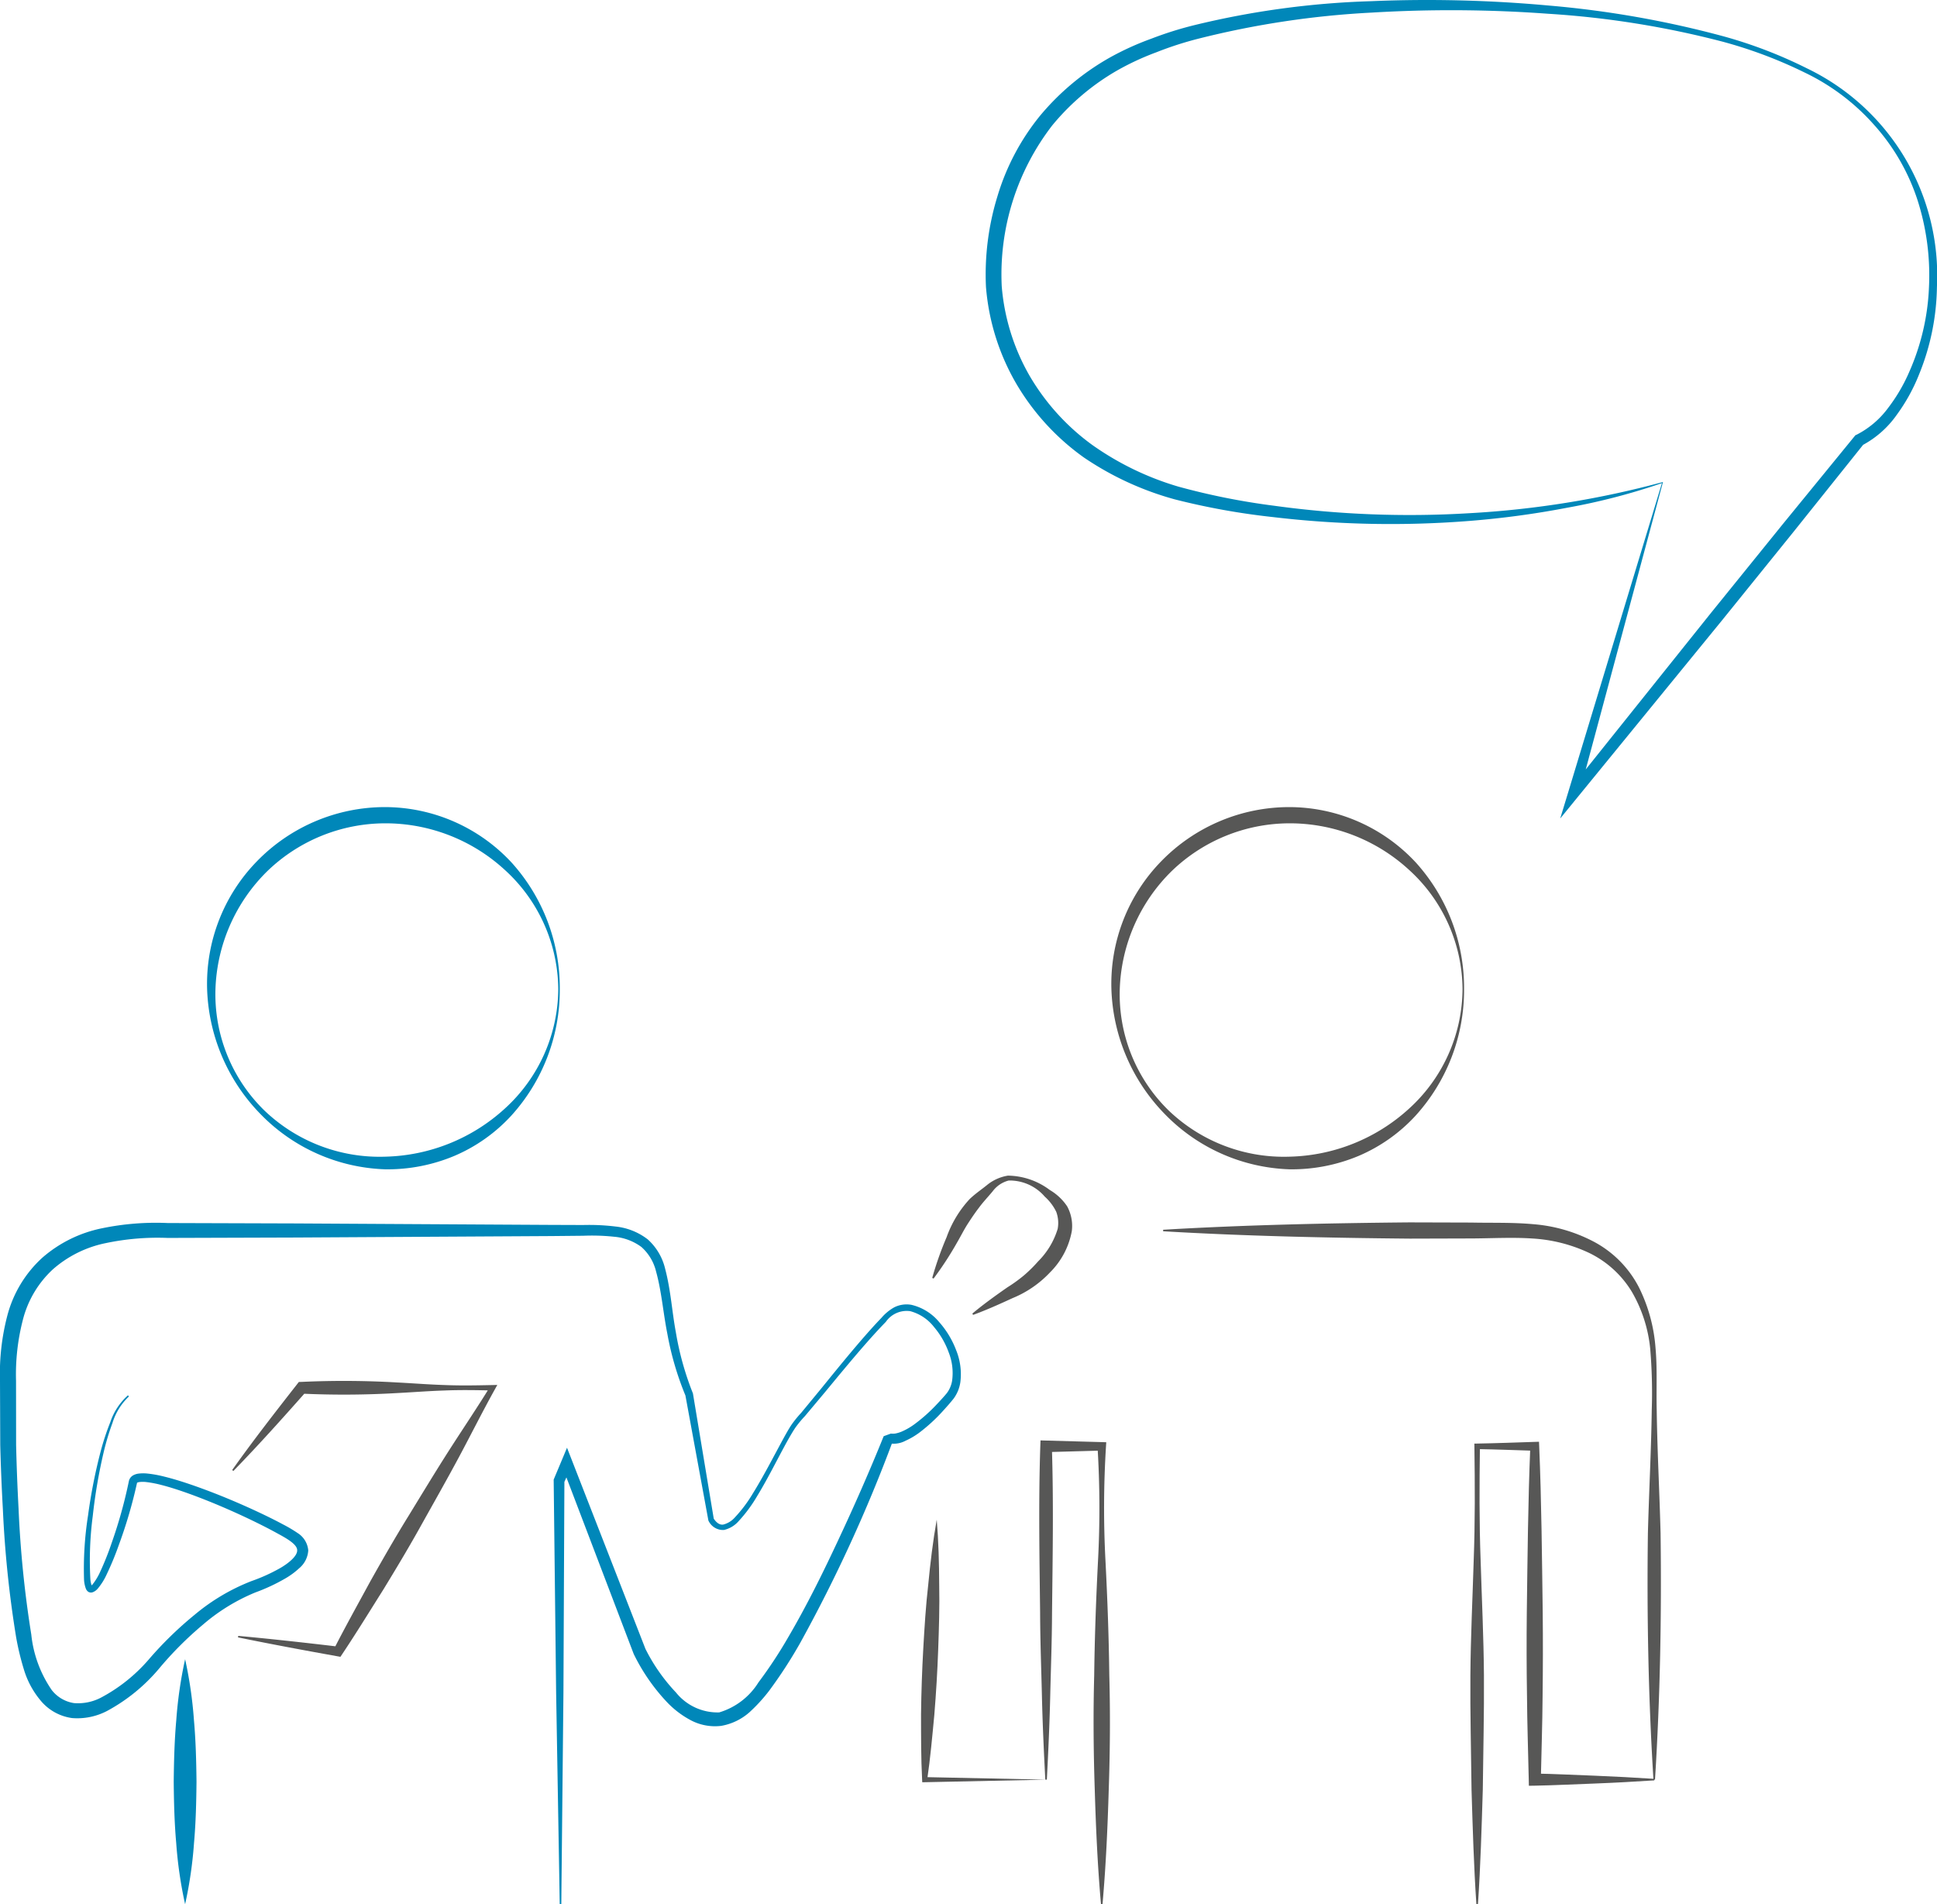 <svg xmlns="http://www.w3.org/2000/svg" viewBox="0 0 86.358 84.883"><defs><style>.cls-1{fill:#0087b9;}.cls-2{fill:#575756;}</style></defs><title>Element 31</title><g id="Ebene_2" data-name="Ebene 2"><g id="Ebene_1-2" data-name="Ebene 1"><g id="Illustrationen"><path class="cls-1" d="M24.957,44.09a8.332,8.332,0,0,1-2.154,5.632,7.351,7.351,0,0,1-2.551,1.805,7.708,7.708,0,0,1-3.08.596,8.122,8.122,0,0,1-5.564-2.468A8.354,8.354,0,0,1,9.234,44.09a7.824,7.824,0,0,1,2.23-5.707,7.968,7.968,0,0,1,5.707-2.406,7.715,7.715,0,0,1,5.639,2.474A8.333,8.333,0,0,1,24.957,44.09Zm-.068,0a7.253,7.253,0,0,0-2.394-5.323A7.863,7.863,0,0,0,17.172,36.7a7.582,7.582,0,0,0-5.256,2.134,7.728,7.728,0,0,0-2.31,5.256,7.236,7.236,0,0,0,2.168,5.398,7.423,7.423,0,0,0,5.398,2.072,8.18,8.18,0,0,0,5.331-2.14A7.255,7.255,0,0,0,24.889,44.09Z"/><path class="cls-2" d="M65.273,44.09A8.333,8.333,0,0,1,63.12,49.722a7.352,7.352,0,0,1-2.551,1.805,7.708,7.708,0,0,1-3.08.596,8.122,8.122,0,0,1-5.564-2.468A8.353,8.353,0,0,1,49.55,44.09a7.823,7.823,0,0,1,2.23-5.707,7.968,7.968,0,0,1,5.707-2.406,7.715,7.715,0,0,1,5.639,2.474A8.334,8.334,0,0,1,65.273,44.09Zm-.068,0a7.253,7.253,0,0,0-2.394-5.323A7.863,7.863,0,0,0,57.488,36.7a7.582,7.582,0,0,0-5.255,2.134,7.729,7.729,0,0,0-2.31,5.256A7.237,7.237,0,0,0,52.09,49.488a7.423,7.423,0,0,0,5.398,2.072,8.181,8.181,0,0,0,5.331-2.14A7.255,7.255,0,0,0,65.205,44.09Z"/><path class="cls-2" d="M46.603,79.329c-.064-1.238-.121-2.476-.15-3.714s-.077-2.476-.081-3.714c-.028-2.476-.074-4.952.008-7.429l.009-.265.249.007,2.482.069.201.006-.012.183a44.506,44.506,0,0,0-.023,5.103c.087,1.701.15,3.402.17,5.103.047,1.701.033,3.402-.025,5.103-.051,1.701-.126,3.402-.278,5.103H49.086c-.152-1.701-.227-3.402-.278-5.103-.057-1.701-.071-3.402-.025-5.103.021-1.701.083-3.402.17-5.103a44.506,44.506,0,0,0-.023-5.103l.189.189-2.482.069.258-.258c.081,2.476.035,4.952.008,7.429-.004,1.238-.052,2.476-.081,3.714s-.086,2.476-.15,3.714Z"/><path class="cls-2" d="M41.763,67.739c.081.972.105,1.941.11,2.909.021.969-.011,1.935-.046,2.902s-.093,1.931-.172,2.896c-.092.964-.177,1.928-.318,2.889l-.113-.119,5.413.114-5.413.114-.107.002-.006-.121c-.051-.97-.046-1.938-.048-2.906q.017-1.451.098-2.899c.055-.966.113-1.931.224-2.893C41.478,69.661,41.592,68.698,41.763,67.739Z"/><path class="cls-2" d="M73.717,79.329c-.229-3.663-.297-7.325-.248-10.988.049-1.831.147-3.663.172-5.494a23.232,23.232,0,0,0-.07-2.732,6.259,6.259,0,0,0-.819-2.534,4.533,4.533,0,0,0-1.91-1.734,6.849,6.849,0,0,0-2.533-.64c-.876-.059-1.799-.006-2.711-.002l-2.748.008c-3.665-.034-7.33-.113-10.993-.328v-.068c3.663-.215,7.322-.294,10.983-.328l2.746.008c.918.02,1.829-.013,2.78.073a6.96,6.96,0,0,1,2.728.799,4.788,4.788,0,0,1,1.981,2.027,7.264,7.264,0,0,1,.734,2.692c.083.927.03,1.842.053,2.757.025,1.831.124,3.663.172,5.494.048,3.663-.019,7.325-.248,10.988Z"/><path class="cls-2" d="M65.822,84.883c-.115-1.701-.164-3.402-.216-5.103-.019-1.701-.063-3.402-.051-5.103s.096-3.402.147-5.103c.064-1.701.055-3.402.032-5.103l-.002-.121.125-.002c.856-.014,1.712-.048,2.568-.075l.189-.006.009.204c.104,2.476.123,4.952.157,7.429q.018,1.857-.006,3.714c-.008,1.238-.053,2.476-.078,3.714l-.27-.27c.888.015,1.776.064,2.664.095.888.035,1.776.084,2.664.141v.068c-.888.058-1.776.107-2.664.141-.888.03-1.776.08-2.664.095l-.264.004-.005-.275c-.025-1.238-.07-2.476-.078-3.714Q68.049,73.757,68.07,71.9c.033-2.476.053-4.952.157-7.429l.198.198c-.856-.027-1.712-.06-2.568-.075l.123-.123c-.023,1.701-.032,3.402.032,5.103.051,1.701.135,3.402.147,5.103s-.033,3.402-.051,5.103c-.052,1.701-.101,3.402-.216,5.103Z"/><path class="cls-1" d="M8.253,73.961a18.935,18.935,0,0,1,.395,2.731c.081.91.103,1.82.113,2.73-.009.91-.03,1.82-.111,2.731a18.703,18.703,0,0,1-.397,2.73,18.703,18.703,0,0,1-.397-2.73c-.081-.91-.102-1.82-.111-2.731.01-.91.032-1.82.113-2.73A18.893,18.893,0,0,1,8.253,73.961Z"/><path class="cls-1" d="M24.955,84.883l-.161-9.439-.109-9.44-.001-.047.02-.049.337-.804.238-.57.226.579,3.276,8.4-.009-.02a8.104,8.104,0,0,0,1.365,1.951,2.377,2.377,0,0,0,1.928.888,3.107,3.107,0,0,0,1.748-1.335,20.011,20.011,0,0,0,1.344-2.042c.829-1.417,1.56-2.899,2.257-4.395.701-1.495,1.366-3.011,1.984-4.54l.321-.117a.711.711,0,0,0,.195-.002,1.399,1.399,0,0,0,.283-.085,2.891,2.891,0,0,0,.558-.319,7.234,7.234,0,0,0,1.006-.894c.153-.161.318-.34.45-.5a1.253,1.253,0,0,0,.236-.548,2.5,2.5,0,0,0-.15-1.269,3.695,3.695,0,0,0-.662-1.142,1.996,1.996,0,0,0-1.053-.697,1.128,1.128,0,0,0-1.088.476c-.32.328-.629.67-.933,1.017-.607.694-1.194,1.408-1.783,2.121l-.893,1.065a4.859,4.859,0,0,0-.432.524c-.125.188-.239.387-.352.588-.446.806-.85,1.641-1.336,2.437a6.397,6.397,0,0,1-.838,1.136,1.234,1.234,0,0,1-.652.389.714.714,0,0,1-.679-.395l-.013-.022L31.579,67.76l-1.024-5.573.011.036a13.449,13.449,0,0,1-.813-2.766c-.187-.939-.259-1.903-.504-2.781a2.12,2.12,0,0,0-.656-1.093,2.384,2.384,0,0,0-1.203-.453,9.372,9.372,0,0,0-1.388-.045l-1.422.014-11.407.065-5.697.018a11.226,11.226,0,0,0-2.756.23,5.105,5.105,0,0,0-2.367,1.174,4.603,4.603,0,0,0-1.334,2.25,9.699,9.699,0,0,0-.304,2.722l.003,2.842q.033,1.418.109,2.837a48.303,48.303,0,0,0,.568,5.624A5.332,5.332,0,0,0,2.31,75.34a1.556,1.556,0,0,0,.988.577,2.216,2.216,0,0,0,1.197-.24A7.362,7.362,0,0,0,6.617,73.99a16.247,16.247,0,0,1,2.07-2.018,9.063,9.063,0,0,1,2.52-1.492,7.82,7.82,0,0,0,1.254-.564c.373-.209.79-.54.788-.802.015-.259-.443-.524-.845-.741-.409-.227-.831-.439-1.256-.643-.851-.406-1.72-.779-2.604-1.105-.442-.161-.888-.312-1.338-.428a4.893,4.893,0,0,0-.671-.131,1.377,1.377,0,0,0-.31-.004c-.102.014-.126.045-.115.036a21.149,21.149,0,0,1-.808,2.76,13.254,13.254,0,0,1-.551,1.333,2.735,2.735,0,0,1-.405.638.551.551,0,0,1-.198.141.228.228,0,0,1-.223-.022.314.314,0,0,1-.096-.13,1.351,1.351,0,0,1-.082-.393,15.318,15.318,0,0,1,.178-2.87,23.86,23.86,0,0,1,.549-2.806A11.419,11.419,0,0,1,4.919,63.39a2.779,2.779,0,0,1,.788-1.194l.038.056a2.711,2.711,0,0,0-.73,1.176A11.301,11.301,0,0,0,4.61,64.785a23.68,23.68,0,0,0-.475,2.798,15.181,15.181,0,0,0-.106,2.814,1.152,1.152,0,0,0,.066.301c.006.018.018.025.005.015-.017-.023-.086-.01-.056-.018a.3.3,0,0,0,.085-.071,2.685,2.685,0,0,0,.342-.57,12.979,12.979,0,0,0,.518-1.307,20.843,20.843,0,0,0,.755-2.716.391.391,0,0,1,.193-.267.673.673,0,0,1,.236-.076,1.729,1.729,0,0,1,.401-.003,5.24,5.24,0,0,1,.729.131c.472.115.929.263,1.382.421.904.319,1.788.684,2.657,1.084.434.201.865.41,1.29.638a6.183,6.183,0,0,1,.642.381,1.016,1.016,0,0,1,.469.77,1.115,1.115,0,0,1-.402.794,3.397,3.397,0,0,1-.619.456,8.321,8.321,0,0,1-1.333.623,8.55,8.55,0,0,0-2.34,1.436,15.657,15.657,0,0,0-1.978,1.985A7.952,7.952,0,0,1,4.776,76.266a2.865,2.865,0,0,1-1.559.319,2.207,2.207,0,0,1-1.425-.804,3.9,3.9,0,0,1-.728-1.367,11.917,11.917,0,0,1-.344-1.427,48.897,48.897,0,0,1-.592-5.71Q.048,65.848.011,64.418L0,61.56a10.233,10.233,0,0,1,.328-2.921,5.313,5.313,0,0,1,1.554-2.571,5.793,5.793,0,0,1,2.683-1.32,11.866,11.866,0,0,1,2.909-.23l5.703.018,11.394.065,1.428.005a9.772,9.772,0,0,1,1.457.069,2.824,2.824,0,0,1,1.418.568,2.546,2.546,0,0,1,.781,1.316c.252.959.304,1.904.477,2.83a13.147,13.147,0,0,0,.753,2.703l.008.019.003.018.929,5.589-.017-.045c.11.181.264.313.437.286a1.023,1.023,0,0,0,.516-.316,6.203,6.203,0,0,0,.813-1.086c.483-.781.902-1.605,1.346-2.42.112-.204.225-.407.353-.606a4.87,4.87,0,0,1,.444-.55l.881-1.068c.583-.718,1.166-1.437,1.771-2.14.303-.351.611-.699.935-1.035a2.074,2.074,0,0,1,.57-.466,1.23,1.23,0,0,1,.76-.108,2.284,2.284,0,0,1,1.24.772,4.022,4.022,0,0,1,.747,1.231,2.846,2.846,0,0,1,.194,1.452,1.634,1.634,0,0,1-.294.718c-.158.2-.305.363-.466.541a7.583,7.583,0,0,1-1.047.967,3.302,3.302,0,0,1-.637.378,1.115,1.115,0,0,1-.867.079l.32-.117a66.719,66.719,0,0,1-4.158,9.067,20.569,20.569,0,0,1-1.375,2.115,7.292,7.292,0,0,1-.882.963,2.567,2.567,0,0,1-1.254.602,2.301,2.301,0,0,1-1.38-.263,4.111,4.111,0,0,1-1.056-.813,8.641,8.641,0,0,1-1.46-2.116l-.004-.008-.005-.012-3.211-8.425.464.01-.36.794.02-.096-.043,9.44-.095,9.44Z"/><path class="cls-1" d="M74.141,21.486l-3.749,13.95-.427-.222,6.327-7.906,3.184-3.936,3.203-3.921.039-.048.075-.035a4.003,4.003,0,0,0,1.381-1.178,7.599,7.599,0,0,0,.963-1.65,10.334,10.334,0,0,0,.864-3.759,10.987,10.987,0,0,0-.506-3.845,9.354,9.354,0,0,0-1.932-3.359,9.754,9.754,0,0,0-3.104-2.343,20.155,20.155,0,0,0-3.672-1.38,40.868,40.868,0,0,0-7.77-1.241A59.189,59.189,0,0,0,61.148.562a39.842,39.842,0,0,0-7.745,1.169,15.275,15.275,0,0,0-1.847.599,12.014,12.014,0,0,0-1.747.81,10.557,10.557,0,0,0-2.901,2.456,10.876,10.876,0,0,0-2.249,7.13l0,.011.001.016a9.559,9.559,0,0,0,1.234,3.983,10.104,10.104,0,0,0,2.823,3.112,12.967,12.967,0,0,0,3.831,1.847,31.005,31.005,0,0,0,4.25.848,44.157,44.157,0,0,0,8.7.334A41.791,41.791,0,0,0,74.141,21.486Zm-.046.049a28.35,28.35,0,0,1-4.217,1.096,39.77,39.77,0,0,1-4.355.589,44.588,44.588,0,0,1-8.789-.173,31.478,31.478,0,0,1-4.35-.785,13.595,13.595,0,0,1-4.058-1.867,10.667,10.667,0,0,1-3.031-3.316,10.191,10.191,0,0,1-1.339-4.315l.002.027a11.83,11.83,0,0,1,.511-4.04,10.403,10.403,0,0,1,1.899-3.591,11.233,11.233,0,0,1,3.116-2.597,12.671,12.671,0,0,1,1.842-.837A15.901,15.901,0,0,1,53.24,1.123a38.066,38.066,0,0,1,7.881-1.07A59.566,59.566,0,0,1,69.05.247a44.337,44.337,0,0,1,7.804,1.376A20.374,20.374,0,0,1,80.558,3.046a10.245,10.245,0,0,1,5.797,9.746,10.707,10.707,0,0,1-.806,3.922,8.069,8.069,0,0,1-.985,1.777,4.398,4.398,0,0,1-1.582,1.381l.114-.083-3.163,3.953-3.182,3.938-6.405,7.842-.786.962L69.92,35.301Z"/><path class="cls-2" d="M10.352,65.527c.93-1.309,1.914-2.573,2.901-3.834l.07-.09.131-.004a40.774,40.774,0,0,1,4.255.026c.709.036,1.418.093,2.127.115.709.029,1.418.015,2.127,0l.209-.005-.104.187c-.553.992-1.06,2.01-1.597,3.012s-1.097,1.989-1.651,2.98c-.55.994-1.134,1.967-1.726,2.937-.606.961-1.2,1.929-1.831,2.875l-.086.128-.133-.024c-1.48-.265-2.958-.54-4.432-.842l.01-.067c1.498.139,2.993.305,4.485.482l-.218.104c.517-1.013,1.071-2.004,1.613-3.003.556-.99,1.12-1.975,1.718-2.941.593-.968,1.18-1.94,1.792-2.897s1.251-1.899,1.846-2.866l.104.182c-.709-.016-1.418-.029-2.127,0-.709.022-1.418.079-2.127.115a40.746,40.746,0,0,1-4.255.026l.201-.094c-1.063,1.198-2.13,2.393-3.251,3.542Z"/><path class="cls-2" d="M41.562,56.963a14.864,14.864,0,0,1,.642-1.817,4.926,4.926,0,0,1,1.028-1.698c.262-.249.508-.41.769-.621a1.96,1.96,0,0,1,.937-.422,3.169,3.169,0,0,1,1.867.641,2.378,2.378,0,0,1,.771.725,1.824,1.824,0,0,1,.209,1.107,3.476,3.476,0,0,1-.974,1.843,4.766,4.766,0,0,1-1.67,1.145c-.57.263-1.146.523-1.756.746l-.035-.058c.496-.416,1.026-.795,1.563-1.17a6.724,6.724,0,0,0,.727-.523,6.17,6.17,0,0,0,.64-.631,3.467,3.467,0,0,0,.875-1.452,1.445,1.445,0,0,0-.063-.758,2.172,2.172,0,0,0-.511-.677,2.061,2.061,0,0,0-1.61-.72,1.291,1.291,0,0,0-.717.484c-.195.235-.436.49-.601.717-.182.235-.35.486-.515.742-.162.252-.296.525-.462.809a14.908,14.908,0,0,1-1.055,1.619Z"/></g></g></g></svg>